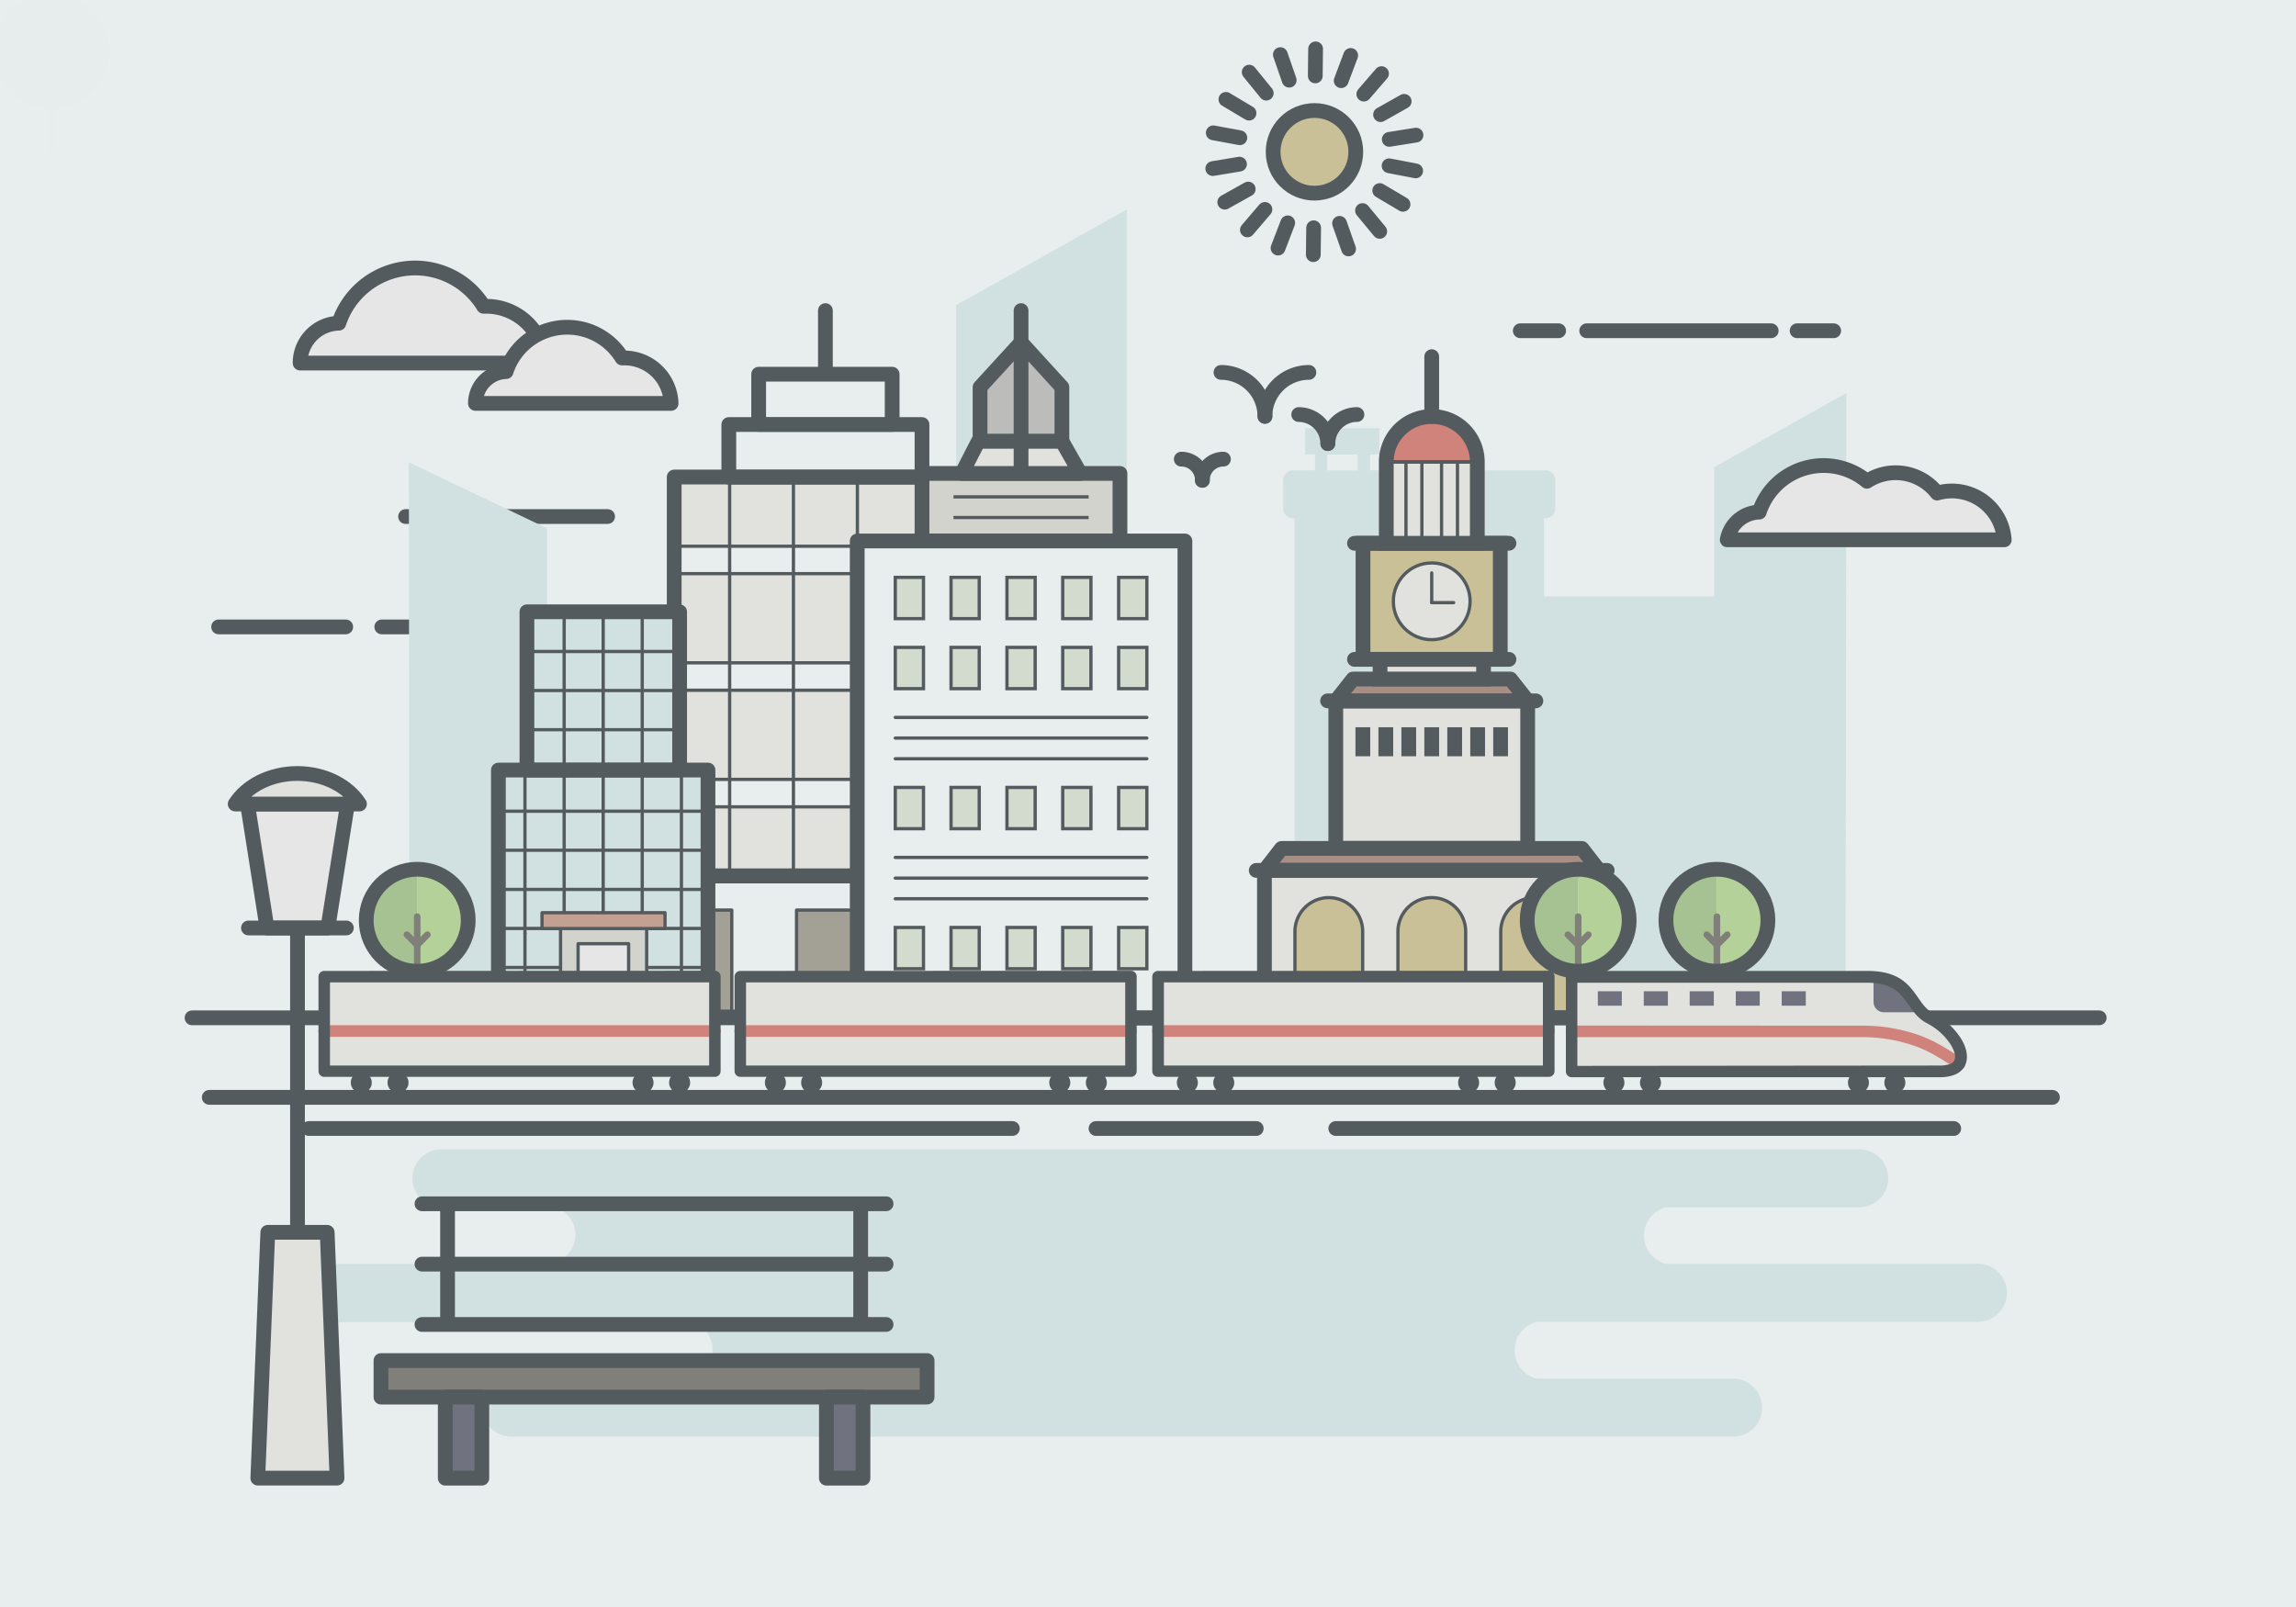 <svg id="city_art" xmlns="http://www.w3.org/2000/svg" viewBox="0 0 1400 980"><rect x="0" y="0" width="1400" height="980" fill="#333333" stroke="none"/><title>art</title><polygon id="background" points="0 0 1400 0 1400 980 0 980 0 0 0 0" style="fill:#e8edee;fill-rule:evenodd"/><g id="sun"><line x1="802.2" y1="29.8" x2="802" y2="46.3" style="fill:none;stroke:#545b5e;stroke-linecap:round;stroke-miterlimit:10;stroke-width:9px"/><line x1="780.7" y1="33.3" x2="786.1" y2="48.9" style="fill:none;stroke:#545b5e;stroke-linecap:round;stroke-miterlimit:10;stroke-width:9px"/><line x1="761.7" y1="44" x2="772.1" y2="56.8" style="fill:none;stroke:#545b5e;stroke-linecap:round;stroke-miterlimit:10;stroke-width:9px"/><line x1="747.5" y1="60.6" x2="761.6" y2="69" style="fill:none;stroke:#545b5e;stroke-linecap:round;stroke-miterlimit:10;stroke-width:9px"/><line x1="739.8" y1="81" x2="756" y2="84" style="fill:none;stroke:#545b5e;stroke-linecap:round;stroke-miterlimit:10;stroke-width:9px"/><line x1="739.5" y1="102.8" x2="755.8" y2="100.1" style="fill:none;stroke:#545b5e;stroke-linecap:round;stroke-miterlimit:10;stroke-width:9px"/><line x1="746.8" y1="123.3" x2="761.1" y2="115.3" style="fill:none;stroke:#545b5e;stroke-linecap:round;stroke-miterlimit:10;stroke-width:9px"/><line x1="760.6" y1="140.2" x2="771.3" y2="127.7" style="fill:none;stroke:#545b5e;stroke-linecap:round;stroke-miterlimit:10;stroke-width:9px"/><line x1="779.3" y1="151.3" x2="785.2" y2="135.9" style="fill:none;stroke:#545b5e;stroke-linecap:round;stroke-miterlimit:10;stroke-width:9px"/><line x1="800.8" y1="155.3" x2="801" y2="138.9" style="fill:none;stroke:#545b5e;stroke-linecap:round;stroke-miterlimit:10;stroke-width:9px"/><line x1="822.3" y1="151.8" x2="816.8" y2="136.2" style="fill:none;stroke:#545b5e;stroke-linecap:round;stroke-miterlimit:10;stroke-width:9px"/><line x1="841.3" y1="141.1" x2="830.8" y2="128.4" style="fill:none;stroke:#545b5e;stroke-linecap:round;stroke-miterlimit:10;stroke-width:9px"/><line x1="855.5" y1="124.6" x2="841.3" y2="116.2" style="fill:none;stroke:#545b5e;stroke-linecap:round;stroke-miterlimit:10;stroke-width:9px"/><line x1="863.2" y1="104.2" x2="847" y2="101.1" style="fill:none;stroke:#545b5e;stroke-linecap:round;stroke-miterlimit:10;stroke-width:9px"/><line x1="863.4" y1="82.4" x2="847.1" y2="85" style="fill:none;stroke:#545b5e;stroke-linecap:round;stroke-miterlimit:10;stroke-width:9px"/><line x1="856.2" y1="61.8" x2="841.8" y2="69.9" style="fill:none;stroke:#545b5e;stroke-linecap:round;stroke-miterlimit:10;stroke-width:9px"/><line x1="842.4" y1="44.9" x2="831.6" y2="57.4" style="fill:none;stroke:#545b5e;stroke-linecap:round;stroke-miterlimit:10;stroke-width:9px"/><line x1="823.6" y1="33.8" x2="817.8" y2="49.2" style="fill:none;stroke:#545b5e;stroke-linecap:round;stroke-miterlimit:10;stroke-width:9px"/><circle cx="801.5" cy="92.6" r="25.2" style="fill:#c9c097;stroke:#545b5e;stroke-linecap:round;stroke-miterlimit:10;stroke-width:9px"/></g><g id="sky_back"><g id="smog2"><line x1="133.3" y1="382.3" x2="210.8" y2="382.3" style="fill:none;stroke:#545b5e;stroke-linecap:round;stroke-miterlimit:10;stroke-width:9px"/><line x1="232.8" y1="382.3" x2="255" y2="382.3" style="fill:none;stroke:#545b5e;stroke-linecap:round;stroke-miterlimit:10;stroke-width:9px"/></g><g id="smog3"><line x1="247.3" y1="315" x2="275.3" y2="315" style="fill:none;stroke:#545b5e;stroke-linecap:round;stroke-miterlimit:10;stroke-width:9px"/><line x1="293.3" y1="315" x2="370.5" y2="315" style="fill:none;stroke:#545b5e;stroke-linecap:round;stroke-miterlimit:10;stroke-width:9px"/></g><g id="smog1"><line x1="927" y1="201.7" x2="950.4" y2="201.7" style="fill:none;stroke:#545b5e;stroke-linecap:round;stroke-miterlimit:10;stroke-width:9px"/><line x1="967.5" y1="201.7" x2="1080" y2="201.7" style="fill:none;stroke:#545b5e;stroke-linecap:round;stroke-miterlimit:10;stroke-width:9px"/><line x1="1118.1" y1="201.7" x2="1095.8" y2="201.7" style="fill:none;stroke:#545b5e;stroke-linecap:round;stroke-miterlimit:10;stroke-width:9px"/></g></g><g id="back_buildings"><path d="M1045.2,284.9v78.8H941.5V316.1h.8a6.1,6.1,0,0,0,6.1-6.1V292.9a6.1,6.1,0,0,0-6.1-6.1H835.4v-9.7h5.7v-16H795.8v16h6v9.7H788.5a6.1,6.1,0,0,0-6.1,6.1V310a6.1,6.1,0,0,0,6.1,6.1h.8V618.4a6.1,6.1,0,0,0,6.1,6.1h330l.4-384.8Zm-235.9-7.7h18.5v9.7H809.3Z" style="fill:#d1e1e2;fill-rule:evenodd"/><path d="M583,287.8H491.2a5.2,5.2,0,0,0-5.2,5.2V310a5.2,5.2,0,0,0,5.2,5.2h.8V618.4a6.1,6.1,0,0,0,6.1,6.1H686.6l.5-308.3V127.7L583,186.1Z" style="fill:#d1e1e2;fill-rule:evenodd"/><path d="M442.8,392.3H333.6V322.2l-84.3-40.3.4,342.5H437.2c2.7,0,4.9-1.9,4.9-4.2v-209h.7c2.3,0,4.2-1.6,4.2-3.6V395.9C446.9,393.9,445.1,392.3,442.8,392.3Z" style="fill:#d1e1e2;fill-rule:evenodd"/></g><g id="front_buildings"><g id="building2"><rect x="389.3" y="534.2" width="228" height="85.97" style="fill:#e8edee"/><rect x="411.1" y="290.9" width="184.5" height="243.24" style="fill:#e1e2de"/><rect x="411.1" y="333.1" width="184.5" height="16.73" style="fill:#e8edee;stroke:#545b5e;stroke-linecap:round;stroke-linejoin:round;stroke-width:2px"/><rect x="411.1" y="404.2" width="184.5" height="16.73" style="fill:#e8edee;stroke:#545b5e;stroke-linecap:round;stroke-linejoin:round;stroke-width:2px"/><rect x="411.1" y="475.3" width="184.5" height="16.73" style="fill:#e8edee;stroke:#545b5e;stroke-linecap:round;stroke-linejoin:round;stroke-width:2px"/><rect x="444.4" y="258.9" width="117.8" height="32.08" style="fill:#e8edee;stroke:#545b5e;stroke-linecap:round;stroke-linejoin:round;stroke-width:9px"/><rect x="462.6" y="228.2" width="81.4" height="30.62" style="fill:#e8edee;stroke:#545b5e;stroke-linecap:round;stroke-linejoin:round;stroke-width:9px"/><rect x="411.1" y="555" width="35.1" height="65.15" style="fill:#a3a096;stroke:#545b5e;stroke-linecap:round;stroke-linejoin:round;stroke-width:2px"/><rect x="560.4" y="555" width="35.1" height="65.15" style="fill:#a3a096;stroke:#545b5e;stroke-linecap:round;stroke-linejoin:round;stroke-width:2px"/><rect x="485.7" y="555" width="35.1" height="65.15" style="fill:#a3a096;stroke:#545b5e;stroke-linecap:round;stroke-linejoin:round;stroke-width:2px"/><line x1="503.3" y1="227.6" x2="503.3" y2="189.4" style="fill:none;stroke:#545b5e;stroke-linecap:round;stroke-linejoin:round;stroke-width:9px"/><line x1="444.9" y1="290.9" x2="444.9" y2="532.2" style="fill:none;stroke:#545b5e;stroke-linecap:round;stroke-linejoin:round;stroke-width:2px"/><line x1="561.7" y1="290.9" x2="561.7" y2="532.2" style="fill:none;stroke:#545b5e;stroke-linecap:round;stroke-linejoin:round;stroke-width:2px"/><line x1="483.8" y1="290.9" x2="483.8" y2="532.2" style="fill:none;stroke:#545b5e;stroke-linecap:round;stroke-linejoin:round;stroke-width:2px"/><line x1="522.8" y1="290.9" x2="522.8" y2="532.2" style="fill:none;stroke:#545b5e;stroke-linecap:round;stroke-linejoin:round;stroke-width:2px"/><rect x="389.3" y="534.2" width="228" height="85.97" style="fill:none;stroke:#545b5e;stroke-linecap:round;stroke-linejoin:round;stroke-width:9px"/><rect x="411.1" y="290.9" width="184.5" height="243.24" style="fill:none;stroke:#545b5e;stroke-linecap:round;stroke-linejoin:round;stroke-width:9px"/></g><g id="building3"><rect x="303.9" y="469.6" width="127.8" height="149.8" style="fill:#d1e1e2"/><rect x="321.3" y="373.1" width="93.1" height="96.54" style="fill:#d1e1e2;stroke:#545b5e;stroke-linecap:round;stroke-linejoin:round;stroke-width:9px"/><line x1="304.4" y1="494.7" x2="431.1" y2="494.7" style="fill:none;stroke:#545b5e;stroke-linecap:round;stroke-linejoin:round;stroke-width:2px"/><line x1="304.4" y1="518.5" x2="431.1" y2="518.5" style="fill:none;stroke:#545b5e;stroke-linecap:round;stroke-linejoin:round;stroke-width:2px"/><line x1="304.4" y1="542.4" x2="431.1" y2="542.4" style="fill:none;stroke:#545b5e;stroke-linecap:round;stroke-linejoin:round;stroke-width:2px"/><line x1="304.4" y1="566.2" x2="431.1" y2="566.2" style="fill:none;stroke:#545b5e;stroke-linecap:round;stroke-linejoin:round;stroke-width:2px"/><line x1="304.4" y1="590" x2="341.3" y2="590" style="fill:none;stroke:#545b5e;stroke-linecap:round;stroke-linejoin:round;stroke-width:2px"/><line x1="431.6" y1="590" x2="394.9" y2="590" style="fill:none;stroke:#545b5e;stroke-linecap:round;stroke-linejoin:round;stroke-width:2px"/><line x1="415.5" y1="470.8" x2="415.5" y2="619.7" style="fill:none;stroke:#545b5e;stroke-linecap:round;stroke-linejoin:round;stroke-width:2px"/><line x1="391.6" y1="470.8" x2="391.6" y2="565.4" style="fill:none;stroke:#545b5e;stroke-linecap:round;stroke-linejoin:round;stroke-width:2px"/><line x1="367.8" y1="470.8" x2="367.8" y2="565.4" style="fill:none;stroke:#545b5e;stroke-linecap:round;stroke-linejoin:round;stroke-width:2px"/><line x1="344" y1="470.8" x2="344" y2="565.4" style="fill:none;stroke:#545b5e;stroke-linecap:round;stroke-linejoin:round;stroke-width:2px"/><line x1="320.1" y1="470.8" x2="320.1" y2="569.2" style="fill:none;stroke:#545b5e;stroke-linecap:round;stroke-linejoin:round;stroke-width:2px"/><line x1="320.1" y1="619.7" x2="320.1" y2="569.2" style="fill:none;stroke:#545b5e;stroke-linecap:round;stroke-linejoin:round;stroke-width:2px"/><line x1="321.3" y1="397.3" x2="413.9" y2="397.3" style="fill:none;stroke:#545b5e;stroke-linecap:round;stroke-linejoin:round;stroke-width:2px"/><line x1="321.3" y1="421.1" x2="413.9" y2="421.1" style="fill:none;stroke:#545b5e;stroke-linecap:round;stroke-linejoin:round;stroke-width:2px"/><line x1="321.3" y1="445" x2="413.9" y2="445" style="fill:none;stroke:#545b5e;stroke-linecap:round;stroke-linejoin:round;stroke-width:2px"/><line x1="391.6" y1="373.4" x2="391.6" y2="473.7" style="fill:none;stroke:#545b5e;stroke-linecap:round;stroke-linejoin:round;stroke-width:2px"/><line x1="367.8" y1="373.4" x2="367.8" y2="473.7" style="fill:none;stroke:#545b5e;stroke-linecap:round;stroke-linejoin:round;stroke-width:2px"/><line x1="344" y1="373.4" x2="344" y2="473.7" style="fill:none;stroke:#545b5e;stroke-linecap:round;stroke-linejoin:round;stroke-width:2px"/><polyline points="394.3 566.5 394.3 619.4 341.8 619.4 341.8 566.5" style="fill:#d3d3ce;stroke:#545b5e;stroke-linecap:round;stroke-linejoin:round;stroke-width:2px"/><rect x="330.5" y="556.6" width="75" height="9.66" style="fill:#c3a192;stroke:#545b5e;stroke-linecap:round;stroke-linejoin:round;stroke-width:2px"/><rect x="352.5" y="575.5" width="30.8" height="43.93" style="fill:#e6e6e7;stroke:#545b5e;stroke-linecap:round;stroke-linejoin:round;stroke-width:2px"/><rect x="303.9" y="469.6" width="127.8" height="149.8" style="fill:none;stroke:#545b5e;stroke-linecap:round;stroke-linejoin:round;stroke-width:9px"/></g><g id="building1"><rect x="562.2" y="288.7" width="120.7" height="41.22" style="fill:#d3d3ce;stroke:#545b5e;stroke-linecap:round;stroke-linejoin:round;stroke-width:9px"/><rect x="522.7" y="329.9" width="199.8" height="290.93" style="fill:#e8edee;stroke:#545b5e;stroke-linecap:round;stroke-linejoin:round;stroke-width:9px"/><polygon points="647.5 269 596.6 269 586.5 288.7 658.7 288.7 647.5 269" style="fill:#e1e2de;stroke:#545b5e;stroke-linecap:round;stroke-linejoin:round;stroke-width:9px"/><polygon points="647.5 269 597.6 269 597.6 236.1 622.6 208.8 647.5 236.1 647.5 269" style="fill:#bcbcba;stroke:#545b5e;stroke-linecap:round;stroke-linejoin:round;stroke-width:9px"/><polyline points="622.6 288 622.6 189.4 622.6 189.4" style="fill:none;stroke:#545b5e;stroke-linecap:round;stroke-linejoin:round;stroke-width:9px"/><rect x="545.9" y="352.1" width="17.2" height="25.17" style="fill:#d2dbce;stroke:#545b5e;stroke-miterlimit:10;stroke-width:2px"/><rect x="579.9" y="352.1" width="17.2" height="25.17" style="fill:#d2dbce;stroke:#545b5e;stroke-miterlimit:10;stroke-width:2px"/><rect x="614" y="352.1" width="17.2" height="25.17" style="fill:#d2dbce;stroke:#545b5e;stroke-miterlimit:10;stroke-width:2px"/><rect x="648" y="352.1" width="17.2" height="25.17" style="fill:#d2dbce;stroke:#545b5e;stroke-miterlimit:10;stroke-width:2px"/><rect x="682.1" y="352.1" width="17.2" height="25.17" style="fill:#d2dbce;stroke:#545b5e;stroke-miterlimit:10;stroke-width:2px"/><rect x="545.9" y="394.8" width="17.2" height="25.17" style="fill:#d2dbce;stroke:#545b5e;stroke-miterlimit:10;stroke-width:2px"/><rect x="579.9" y="394.8" width="17.2" height="25.17" style="fill:#d2dbce;stroke:#545b5e;stroke-miterlimit:10;stroke-width:2px"/><rect x="614" y="394.8" width="17.2" height="25.17" style="fill:#d2dbce;stroke:#545b5e;stroke-miterlimit:10;stroke-width:2px"/><rect x="648" y="394.8" width="17.2" height="25.17" style="fill:#d2dbce;stroke:#545b5e;stroke-miterlimit:10;stroke-width:2px"/><rect x="682.1" y="394.8" width="17.2" height="25.17" style="fill:#d2dbce;stroke:#545b5e;stroke-miterlimit:10;stroke-width:2px"/><rect x="545.9" y="480.2" width="17.2" height="25.17" style="fill:#d2dbce;stroke:#545b5e;stroke-miterlimit:10;stroke-width:2px"/><rect x="579.9" y="480.2" width="17.2" height="25.17" style="fill:#d2dbce;stroke:#545b5e;stroke-miterlimit:10;stroke-width:2px"/><rect x="614" y="480.2" width="17.2" height="25.17" style="fill:#d2dbce;stroke:#545b5e;stroke-miterlimit:10;stroke-width:2px"/><rect x="648" y="480.2" width="17.2" height="25.17" style="fill:#d2dbce;stroke:#545b5e;stroke-miterlimit:10;stroke-width:2px"/><rect x="682.1" y="480.2" width="17.2" height="25.17" style="fill:#d2dbce;stroke:#545b5e;stroke-miterlimit:10;stroke-width:2px"/><rect x="545.9" y="565.6" width="17.2" height="25.17" style="fill:#d2dbce;stroke:#545b5e;stroke-miterlimit:10;stroke-width:2px"/><rect x="579.9" y="565.6" width="17.2" height="25.17" style="fill:#d2dbce;stroke:#545b5e;stroke-miterlimit:10;stroke-width:2px"/><rect x="614" y="565.6" width="17.2" height="25.17" style="fill:#d2dbce;stroke:#545b5e;stroke-miterlimit:10;stroke-width:2px"/><rect x="648" y="565.6" width="17.2" height="25.17" style="fill:#d2dbce;stroke:#545b5e;stroke-miterlimit:10;stroke-width:2px"/><rect x="682.1" y="565.6" width="17.2" height="25.17" style="fill:#d2dbce;stroke:#545b5e;stroke-miterlimit:10;stroke-width:2px"/><line x1="545.9" y1="437.5" x2="699.3" y2="437.5" style="fill:none;stroke:#545b5e;stroke-linecap:round;stroke-linejoin:round;stroke-width:2px"/><line x1="545.9" y1="462.7" x2="699.3" y2="462.7" style="fill:none;stroke:#545b5e;stroke-linecap:round;stroke-linejoin:round;stroke-width:2px"/><line x1="545.9" y1="450.1" x2="699.3" y2="450.1" style="fill:none;stroke:#545b5e;stroke-linecap:round;stroke-linejoin:round;stroke-width:2px"/><line x1="581.4" y1="303" x2="663.8" y2="303" style="fill:none;stroke:#545b5e;stroke-linejoin:round;stroke-width:2px"/><line x1="581.4" y1="315.6" x2="663.8" y2="315.6" style="fill:none;stroke:#545b5e;stroke-linejoin:round;stroke-width:2px"/><line x1="545.9" y1="522.9" x2="699.3" y2="522.9" style="fill:none;stroke:#545b5e;stroke-linecap:round;stroke-linejoin:round;stroke-width:2px"/><line x1="545.9" y1="548.1" x2="699.3" y2="548.1" style="fill:none;stroke:#545b5e;stroke-linecap:round;stroke-linejoin:round;stroke-width:2px"/><line x1="545.9" y1="535.5" x2="699.3" y2="535.5" style="fill:none;stroke:#545b5e;stroke-linecap:round;stroke-linejoin:round;stroke-width:2px"/></g><g id="town_hall"><g id="back_border"><rect x="771" y="530.8" width="204.1" height="89.89" style="fill:#e1e2de"/><polygon points="964.6 517.4 781.4 517.4 771 530.8 975 530.8 964.6 517.4" style="fill:#a88f86;stroke:#545b5e;stroke-linecap:round;stroke-linejoin:round;stroke-width:9px"/><line x1="766" y1="530.8" x2="980" y2="530.8" style="fill:none;stroke:#545b5e;stroke-linecap:round;stroke-linejoin:round;stroke-width:9px"/><rect x="814.5" y="427.4" width="117" height="89.89" style="fill:#e1e2de;stroke:#545b5e;stroke-linecap:round;stroke-linejoin:round;stroke-width:9px"/><polygon points="921 414.1 825 414.1 814.5 427.4 931.5 427.4 921 414.1" style="fill:#a88f86;stroke:#545b5e;stroke-linecap:round;stroke-linejoin:round;stroke-width:9px"/><line x1="809.5" y1="427.4" x2="936.5" y2="427.4" style="fill:none;stroke:#545b5e;stroke-linecap:round;stroke-linejoin:round;stroke-width:9px"/><rect x="841.5" y="402.1" width="63.1" height="11.98" style="fill:#e1e2de;stroke:#545b5e;stroke-linecap:round;stroke-miterlimit:10;stroke-width:9px"/><rect x="831.1" y="331.3" width="83.7" height="70.75" style="fill:#c9c097;stroke:#545b5e;stroke-linecap:round;stroke-miterlimit:10;stroke-width:9px"/><line x1="825.9" y1="402.1" x2="920.1" y2="402.1" style="fill:none;stroke:#545b5e;stroke-linecap:round;stroke-miterlimit:10;stroke-width:9px"/><line x1="825.9" y1="331.3" x2="920.1" y2="331.3" style="fill:none;stroke:#545b5e;stroke-linecap:round;stroke-miterlimit:10;stroke-width:9px"/><polygon points="885.4 281.7 860.6 281.7 845.3 281.7 845.3 331.3 860.6 331.3 885.4 331.3 900.7 331.3 900.7 281.7 885.4 281.7" style="fill:#e1e2de;stroke:#545b5e;stroke-linecap:round;stroke-linejoin:round;stroke-width:2px"/><path d="M900.7,281.7a27.7,27.7,0,0,0-55.5,0Z" style="fill:#cf837a;stroke:#545b5e;stroke-linecap:round;stroke-linejoin:round;stroke-width:2px"/><path d="M873,254a27.7,27.7,0,0,0-27.7,27.7h0v49.6h55.5V281.7A27.7,27.7,0,0,0,873,254Z" style="fill:none;stroke:#545b5e;stroke-linecap:round;stroke-miterlimit:10;stroke-width:9px"/><line x1="873" y1="217.5" x2="873" y2="254" style="fill:none;stroke:#545b5e;stroke-linecap:round;stroke-miterlimit:10;stroke-width:9px"/></g><rect x="841.5" y="402.1" width="63.1" height="11.98" style="fill:none;stroke:#545b5e;stroke-linecap:round;stroke-linejoin:round;stroke-width:2px"/><rect x="831.1" y="331.3" width="83.7" height="70.75" style="fill:none;stroke:#545b5e;stroke-linecap:round;stroke-linejoin:round;stroke-width:2px"/><rect x="814.5" y="427.4" width="117" height="89.89" style="fill:none;stroke:#545b5e;stroke-linecap:round;stroke-linejoin:round;stroke-width:2px"/><polygon points="921 414.1 825 414.1 814.5 427.4 931.5 427.4 921 414.1" style="fill:none;stroke:#545b5e;stroke-linecap:round;stroke-linejoin:round;stroke-width:2px"/><line x1="809.5" y1="427.4" x2="936.5" y2="427.4" style="fill:none;stroke:#545b5e;stroke-linecap:round;stroke-linejoin:round;stroke-width:2px"/><rect x="771" y="530.8" width="204.1" height="89.89" style="fill:none;stroke:#545b5e;stroke-linecap:round;stroke-linejoin:round;stroke-width:2px"/><polygon points="964.6 517.4 781.4 517.4 771 530.8 975 530.8 964.6 517.4" style="fill:none;stroke:#545b5e;stroke-linecap:round;stroke-linejoin:round;stroke-width:2px"/><line x1="766" y1="530.8" x2="980" y2="530.8" style="fill:none;stroke:#545b5e;stroke-linecap:round;stroke-linejoin:round;stroke-width:2px"/><polygon points="964.6 517.4 781.4 517.4 771 530.8 975 530.8 964.6 517.4" style="fill:none;stroke:#545b5e;stroke-linecap:round;stroke-linejoin:round;stroke-width:2px"/><line x1="766" y1="530.8" x2="980" y2="530.8" style="fill:none;stroke:#545b5e;stroke-linecap:round;stroke-linejoin:round;stroke-width:2px"/><line x1="825.9" y1="402.1" x2="920.1" y2="402.1" style="fill:none;stroke:#545b5e;stroke-linecap:round;stroke-linejoin:round;stroke-width:2px"/><line x1="825.9" y1="331.3" x2="920.1" y2="331.3" style="fill:none;stroke:#545b5e;stroke-linecap:round;stroke-linejoin:round;stroke-width:2px"/><g id="clock"><circle id="clock_round" cx="873" cy="366.7" r="23.4" style="fill:#e1e2de;stroke:#545b5e;stroke-linecap:round;stroke-linejoin:round;stroke-width:2px"/><line id="minute" x1="873" y1="367.5" x2="873" y2="349.4" style="fill:none;stroke:#545b5e;stroke-linecap:round;stroke-linejoin:round;stroke-width:2px"/><line id="hour" x1="886.4" y1="367.5" x2="873" y2="367.5" style="fill:none;stroke:#545b5e;stroke-linecap:round;stroke-linejoin:round;stroke-width:2px"/></g><polygon points="885.4 281.7 860.6 281.7 845.3 281.7 845.3 331.3 860.6 331.3 885.4 331.3 900.7 331.3 900.7 281.7 885.4 281.7" style="fill:none;stroke:#545b5e;stroke-linecap:round;stroke-linejoin:round;stroke-width:2px"/><polygon points="854 281.7 848.6 281.7 845.3 281.7 845.3 331.3 848.6 331.3 854 331.3 857.3 331.3 857.3 281.7 854 281.7" style="fill:none;stroke:#545b5e;stroke-linecap:round;stroke-linejoin:round;stroke-width:2px"/><polygon points="897.4 281.7 892 281.7 888.7 281.7 888.7 331.3 892 331.3 897.4 331.3 900.7 331.3 900.7 281.7 897.4 281.7" style="fill:none;stroke:#545b5e;stroke-linecap:round;stroke-linejoin:round;stroke-width:2px"/><polygon points="875.7 281.7 870.3 281.7 867 281.7 867 331.3 870.3 331.3 875.7 331.3 879 331.3 879 281.7 875.7 281.7" style="fill:none;stroke:#545b5e;stroke-linecap:round;stroke-linejoin:round;stroke-width:2px"/><path d="M900.7,281.7a27.7,27.7,0,0,0-55.5,0Z" style="fill:none;stroke:#545b5e;stroke-linecap:round;stroke-linejoin:round;stroke-width:2px"/><line x1="831" y1="443.5" x2="831" y2="461.2" style="fill:none;stroke:#545b5e;stroke-miterlimit:10;stroke-width:9px"/><line x1="845" y1="443.5" x2="845" y2="461.2" style="fill:none;stroke:#545b5e;stroke-miterlimit:10;stroke-width:9px"/><line x1="859" y1="443.5" x2="859" y2="461.2" style="fill:none;stroke:#545b5e;stroke-miterlimit:10;stroke-width:9px"/><line x1="873" y1="443.5" x2="873" y2="461.2" style="fill:none;stroke:#545b5e;stroke-miterlimit:10;stroke-width:9px"/><line x1="887" y1="443.5" x2="887" y2="461.2" style="fill:none;stroke:#545b5e;stroke-miterlimit:10;stroke-width:9px"/><line x1="901" y1="443.5" x2="901" y2="461.2" style="fill:none;stroke:#545b5e;stroke-miterlimit:10;stroke-width:9px"/><line x1="915" y1="443.5" x2="915" y2="461.2" style="fill:none;stroke:#545b5e;stroke-miterlimit:10;stroke-width:9px"/><path d="M810.2,547.4h0A20.7,20.7,0,0,0,789.6,568v52.7h41.3V568A20.7,20.7,0,0,0,810.2,547.4Z" style="fill:#c9c097;stroke:#545b5e;stroke-linecap:round;stroke-linejoin:round;stroke-width:2px"/><path d="M873,547.4h0A20.7,20.7,0,0,0,852.4,568v52.7h41.3V568A20.7,20.7,0,0,0,873,547.4Z" style="fill:#c9c097;stroke:#545b5e;stroke-linecap:round;stroke-linejoin:round;stroke-width:2px"/><path d="M935.8,547.4h0A20.7,20.7,0,0,0,915.1,568v52.7h41.3V568A20.7,20.7,0,0,0,935.8,547.4Z" style="fill:#c9c097;stroke:#545b5e;stroke-linecap:round;stroke-linejoin:round;stroke-width:2px"/><rect x="771" y="530.8" width="204.1" height="89.89" style="fill:none;stroke:#545b5e;stroke-linecap:round;stroke-linejoin:round;stroke-width:9px"/></g><g id="tree3"><path d="M254.4,530.1v62.2a31.1,31.1,0,1,1,0-62.2Z" style="fill:#a6c292"/><path d="M285.5,561.2a31.1,31.1,0,0,1-31.1,31.1V530.1A31.1,31.1,0,0,1,285.5,561.2Z" style="fill:#b3d198"/><line x1="254.4" y1="559" x2="254.4" y2="620.7" style="fill:none;stroke:#807f79;stroke-linecap:round;stroke-linejoin:round;stroke-width:4px"/><polyline points="260.6 570 254.4 576.3 248.1 570" style="fill:none;stroke:#807f79;stroke-linecap:round;stroke-linejoin:round;stroke-width:4px"/><circle cx="254.4" cy="561.2" r="31.1" style="fill:none;stroke:#545b5e;stroke-linecap:round;stroke-linejoin:round;stroke-width:9px"/></g><g id="tree2"><path d="M962.3,530.1v62.2a31.1,31.1,0,1,1,0-62.2Z" style="fill:#a6c292"/><path d="M993.4,561.2a31.1,31.1,0,0,1-31.1,31.1V530.1A31.1,31.1,0,0,1,993.4,561.2Z" style="fill:#b3d198"/><line x1="962.3" y1="559" x2="962.3" y2="620.7" style="fill:none;stroke:#807f79;stroke-linecap:round;stroke-linejoin:round;stroke-width:4px"/><polyline points="968.5 570 962.3 576.3 956 570" style="fill:none;stroke:#807f79;stroke-linecap:round;stroke-linejoin:round;stroke-width:4px"/><circle cx="962.3" cy="561.2" r="31.1" style="fill:none;stroke:#545b5e;stroke-linecap:round;stroke-linejoin:round;stroke-width:9px"/></g><g id="tree1"><path d="M1046.9,530.1v62.2a31.1,31.1,0,1,1,0-62.2Z" style="fill:#a6c292"/><path d="M1078.1,561.2a31.1,31.1,0,0,1-31.1,31.1V530.1A31.1,31.1,0,0,1,1078.1,561.2Z" style="fill:#b3d198"/><line x1="1046.9" y1="559" x2="1046.9" y2="620.7" style="fill:none;stroke:#807f79;stroke-linecap:round;stroke-linejoin:round;stroke-width:4px"/><polyline points="1053.2 570 1046.9 576.3 1040.7 570" style="fill:none;stroke:#807f79;stroke-linecap:round;stroke-linejoin:round;stroke-width:4px"/><circle cx="1046.9" cy="561.2" r="31.1" style="fill:none;stroke:#545b5e;stroke-linecap:round;stroke-linejoin:round;stroke-width:9px"/></g></g><g id="clone_tree" style="opacity:0.01"><path d="M31.1,0V62.2A31.1,31.1,0,1,1,31.1,0Z" style="fill:#a6c292"/><path d="M62.2,31.1A31.1,31.1,0,0,1,31.1,62.2V0A31.1,31.1,0,0,1,62.2,31.1Z" style="fill:#b3d198"/><line x1="31.1" y1="28.9" x2="31.1" y2="90.6" style="fill:none;stroke:#807f79;stroke-linecap:round;stroke-linejoin:round;stroke-width:4px"/><polyline points="37.4 39.9 31.1 46.1 24.8 39.9" style="fill:none;stroke:#807f79;stroke-linecap:round;stroke-linejoin:round;stroke-width:4px"/><circle cx="31.1" cy="31.1" r="31.1" style="fill:none;stroke:#545b5e;stroke-linecap:round;stroke-miterlimit:10;stroke-width:9px"/></g><rect id="folding_screen" x="117.1" y="626.7" width="1162.3" height="352.54" style="fill:#e8edee"/><line id="horizont" x1="117.1" y1="620.7" x2="1280" y2="620.7" style="fill:none;stroke:#545b5e;stroke-linecap:round;stroke-linejoin:round;stroke-width:9px"/><g id="railroad_group"><g id="train1"><path d="M958.3,653.3h224.3c6.5,0,10.3-1.8,12.1-4.7,4.4-7.3-5-21.2-18-27.9s-10.6-25.1-38.1-25.1H958.3v57.7Z" style="fill:#e1e2de;fill-rule:evenodd"/><polygon points="706.1 595.6 944.4 595.6 944.4 653.3 706.1 653.3 706.1 595.6 706.1 595.6" style="fill:#e1e2de;fill-rule:evenodd"/><polygon points="1101.1 604.5 1086.4 604.5 1086.4 613.3 1101.1 613.3 1101.1 604.5 1101.1 604.5" style="fill:#70727f;fill-rule:evenodd"/><polygon points="1073 604.5 1058.4 604.5 1058.4 613.3 1073 613.3 1073 604.5 1073 604.5" style="fill:#70727f;fill-rule:evenodd"/><polygon points="1045 604.5 1030.3 604.5 1030.3 613.3 1045 613.3 1045 604.5 1045 604.5" style="fill:#70727f;fill-rule:evenodd"/><polygon points="1017 604.5 1002.3 604.5 1002.3 613.3 1017 613.3 1017 604.5 1017 604.5" style="fill:#70727f;fill-rule:evenodd"/><polygon points="988.9 604.5 974.3 604.5 974.3 613.3 988.9 613.3 988.9 604.5 988.9 604.5" style="fill:#70727f;fill-rule:evenodd"/><path d="M958.3,625.4a3.5,3.5,0,0,0,0,7.1h178.1a93,93,0,0,1,18.5,1.9,96.7,96.7,0,0,1,13.9,3.9,80.2,80.2,0,0,1,12.3,6c4.3,2.5,8.3,5.1,11.7,7.4a3.5,3.5,0,0,0,4-5.8c-3.6-2.5-7.8-5.2-12.1-7.7a87.2,87.2,0,0,0-13.4-6.5,103,103,0,0,0-14.9-4.2,98.8,98.8,0,0,0-19.9-2Z" style="fill:#cf837a"/><path d="M944.4,632.3a3.5,3.5,0,0,0,0-7.1H706.1a3.5,3.5,0,0,0,0,7.1Z" style="fill:#cf837a"/><polygon points="451.4 595.6 689.6 595.6 689.6 653.3 451.4 653.3 451.4 595.6 451.4 595.6" style="fill:#e1e2de;fill-rule:evenodd"/><path d="M689.6,632.3a3.5,3.5,0,1,0,0-7.1H451.4a3.5,3.5,0,0,0,0,7.1Z" style="fill:#cf837a"/><polygon points="197.7 595.6 435.9 595.6 435.9 653.3 197.7 653.3 197.7 595.6 197.7 595.6" style="fill:#e1e2de;fill-rule:evenodd"/><path d="M435.9,632.3a3.5,3.5,0,0,0,0-7.1H197.7a3.5,3.5,0,0,0,0,7.1Z" style="fill:#cf837a"/><path d="M1143,595.7a6.3,6.3,0,0,0-.6,2.7v12.6a6.3,6.3,0,0,0,6.3,6.3H1166a6.3,6.3,0,0,0,4.4-1.8c-6.4-7.6-9.4-18.3-27.4-19.8Z" style="fill:#70727f;fill-rule:evenodd"/><path d="M1155.4,653.8a6.4,6.4,0,1,0,6.4,6.5,6.5,6.5,0,0,0-6.4-6.5Z" style="fill:#545b5e;fill-rule:evenodd"/><path d="M1133.2,653.8a6.4,6.4,0,1,0,6.4,6.5,6.5,6.5,0,0,0-6.4-6.5Z" style="fill:#545b5e;fill-rule:evenodd"/><path d="M1006.4,653.8a6.4,6.4,0,1,0,6.4,6.5,6.5,6.5,0,0,0-6.4-6.5Z" style="fill:#545b5e;fill-rule:evenodd"/><path d="M984.1,653.8a6.4,6.4,0,1,0,6.4,6.5,6.5,6.5,0,0,0-6.4-6.5Z" style="fill:#545b5e;fill-rule:evenodd"/><path d="M917.8,653.8a6.4,6.4,0,1,0,6.4,6.5,6.4,6.4,0,0,0-6.4-6.5Z" style="fill:#545b5e;fill-rule:evenodd"/><path d="M895.5,653.8a6.4,6.4,0,1,0,6.4,6.5,6.5,6.5,0,0,0-6.4-6.5Z" style="fill:#545b5e;fill-rule:evenodd"/><path d="M746.2,653.8a6.4,6.4,0,1,0,6.4,6.5,6.5,6.5,0,0,0-6.4-6.5Z" style="fill:#545b5e;fill-rule:evenodd"/><path d="M724,653.8a6.4,6.4,0,1,0,6.4,6.5,6.5,6.5,0,0,0-6.4-6.5Z" style="fill:#545b5e;fill-rule:evenodd"/><path d="M668.5,653.8a6.4,6.4,0,1,0,6.4,6.5,6.5,6.5,0,0,0-6.4-6.5Z" style="fill:#545b5e;fill-rule:evenodd"/><path d="M646.2,653.8a6.4,6.4,0,1,0,6.4,6.5,6.4,6.4,0,0,0-6.4-6.5Z" style="fill:#545b5e;fill-rule:evenodd"/><path d="M494.9,653.8a6.4,6.4,0,1,0,6.4,6.5,6.4,6.4,0,0,0-6.4-6.5Z" style="fill:#545b5e;fill-rule:evenodd"/><path d="M472.7,653.8a6.4,6.4,0,1,0,6.5,6.5,6.4,6.4,0,0,0-6.5-6.5Z" style="fill:#545b5e;fill-rule:evenodd"/><path d="M414.4,653.8a6.4,6.4,0,1,0,6.4,6.5,6.4,6.4,0,0,0-6.4-6.5Z" style="fill:#545b5e;fill-rule:evenodd"/><path d="M392.1,653.8a6.4,6.4,0,1,0,6.4,6.5,6.5,6.5,0,0,0-6.4-6.5Z" style="fill:#545b5e;fill-rule:evenodd"/><path d="M242.6,653.8a6.4,6.4,0,1,0,6.5,6.5,6.5,6.5,0,0,0-6.5-6.5Z" style="fill:#545b5e;fill-rule:evenodd"/><path d="M220.3,653.8a6.4,6.4,0,1,0,6.4,6.5,6.5,6.5,0,0,0-6.4-6.5Z" style="fill:#545b5e;fill-rule:evenodd"/><path d="M201.2,599.1v50.7H432.4V599.1ZM435.9,592a3.5,3.5,0,0,1,3.5,3.5v57.7a3.5,3.5,0,0,1-3.5,3.5H197.7a3.5,3.5,0,0,1-3.5-3.5V595.6a3.5,3.5,0,0,1,3.5-3.5Z" style="fill:#545b5e"/><path d="M454.9,599.1v50.7H686.1V599.1ZM689.6,592a3.5,3.5,0,0,1,3.5,3.5v57.7a3.5,3.5,0,0,1-3.5,3.5H451.4a3.5,3.5,0,0,1-3.5-3.5V595.6a3.5,3.5,0,0,1,3.5-3.5Z" style="fill:#545b5e"/><path d="M709.7,599.1v50.7H940.8V599.1ZM944.4,592a3.5,3.5,0,0,1,3.5,3.5v57.7a3.5,3.5,0,0,1-3.5,3.5H706.1a3.5,3.5,0,0,1-3.5-3.5V595.6a3.5,3.5,0,0,1,3.5-3.5Z" style="fill:#545b5e"/><path d="M958.3,656.9a3.5,3.5,0,0,1-3.5-3.5V595.6a3.5,3.5,0,0,1,3.5-3.5h180.3c19.6,0,25.5,8.5,31.1,16.5,2.5,3.6,4.9,7.1,8.7,9l2.5,1.4a44.9,44.9,0,0,1,14.8,14.3c3.6,5.8,4.8,11.9,2.4,16.6l-.3.6a12.1,12.1,0,0,1-6.2,5,24.5,24.5,0,0,1-8.9,1.4Zm224.3-7.1a17.7,17.7,0,0,0,6.3-.9,5.2,5.2,0,0,0,2.7-2v-.2c1.2-2.3.2-5.8-2.1-9.6a37.6,37.6,0,0,0-12.4-11.9l-2.1-1.2c-5.3-2.7-8.3-7-11.3-11.3-4.5-6.5-9.3-13.4-25.2-13.4H961.8v50.7Z" style="fill:#545b5e"/></g><g id="front"><line x1="188.3" y1="688.2" x2="617.3" y2="688.2" style="fill:none;stroke:#545b5e;stroke-linecap:round;stroke-miterlimit:10;stroke-width:9px"/><line x1="668.3" y1="688.2" x2="766" y2="688.2" style="fill:none;stroke:#545b5e;stroke-linecap:round;stroke-miterlimit:10;stroke-width:9px"/><line x1="814.5" y1="688.2" x2="1191.3" y2="688.2" style="fill:none;stroke:#545b5e;stroke-linecap:round;stroke-miterlimit:10;stroke-width:9px"/></g><line id="rail" x1="127.6" y1="669.2" x2="1251.5" y2="669.2" style="fill:none;stroke:#545b5e;stroke-linecap:round;stroke-miterlimit:10;stroke-width:9px"/></g><path id="lake" d="M269.1,700.9h864.6a17.8,17.8,0,0,1,17.7,17.7h0a17.8,17.8,0,0,1-17.7,17.7H1015.8a17.8,17.8,0,0,0-13.4,17.2h0a17.8,17.8,0,0,0,13.4,17.2h190.3a17.8,17.8,0,0,1,17.7,17.7h0a17.8,17.8,0,0,1-17.7,17.7H937a17.8,17.8,0,0,0-13.4,17.2h0A17.8,17.8,0,0,0,937,840.7h119.8a17.8,17.8,0,0,1,17.7,17.7h0a17.8,17.8,0,0,1-17.7,17.7H311.7A17.8,17.8,0,0,1,294,858.4h0a17.8,17.8,0,0,1,17.7-17.7H416.8a17.8,17.8,0,0,0,17.7-17.7h0a17.8,17.8,0,0,0-11.7-16.7H196.7A17.8,17.8,0,0,1,179,788.5h0a17.8,17.8,0,0,1,17.7-17.7H333A17.8,17.8,0,0,0,350.8,753h0a17.8,17.8,0,0,0-11.7-16.7h-70a17.8,17.8,0,0,1-17.7-17.7h0a17.8,17.8,0,0,1,17.7-17.7Z" style="fill:#d1e1e2;fill-rule:evenodd"/><g id="bench"><line x1="257.3" y1="734.1" x2="540.3" y2="734.1" style="fill:none;stroke:#545b5e;stroke-linecap:round;stroke-miterlimit:10;stroke-width:9px"/><line x1="257.3" y1="770.9" x2="540.3" y2="770.9" style="fill:none;stroke:#545b5e;stroke-linecap:round;stroke-miterlimit:10;stroke-width:9px"/><line x1="257.3" y1="807.7" x2="540.3" y2="807.7" style="fill:none;stroke:#545b5e;stroke-linecap:round;stroke-miterlimit:10;stroke-width:9px"/><line x1="272.9" y1="735" x2="272.9" y2="806.7" style="fill:none;stroke:#545b5e;stroke-linecap:round;stroke-miterlimit:10;stroke-width:9px"/><line x1="524.8" y1="735" x2="524.8" y2="806.7" style="fill:none;stroke:#545b5e;stroke-linecap:round;stroke-miterlimit:10;stroke-width:9px"/><rect x="232.3" y="829.7" width="333" height="22.29" style="fill:#807f79;stroke:#545b5e;stroke-linecap:round;stroke-linejoin:round;stroke-width:9px"/><rect x="271.5" y="852" width="22.3" height="49.44" style="fill:#70727f;stroke:#545b5e;stroke-linecap:round;stroke-linejoin:round;stroke-width:9px"/><rect x="503.9" y="852" width="22.3" height="49.44" style="fill:#70727f;stroke:#545b5e;stroke-linecap:round;stroke-linejoin:round;stroke-width:9px"/><polygon points="181.4 490.3 150.9 490.3 162.8 565.9 181.4 565.9 199.9 565.9 211.9 490.3 181.4 490.3" style="fill:#e6e6e7;stroke:#545b5e;stroke-linecap:round;stroke-linejoin:round;stroke-width:9px"/><polygon points="181.4 901.4 157.2 901.4 163.3 751.5 181.4 751.5 199.5 751.5 205.5 901.4 181.4 901.4" style="fill:#e1e2de;stroke:#545b5e;stroke-linecap:round;stroke-linejoin:round;stroke-width:9px"/><path d="M219.2,490.3c-7-11-21.3-18.6-37.9-18.6s-30.9,7.6-37.9,18.6Z" style="fill:#e1e2de;stroke:#545b5e;stroke-linecap:round;stroke-linejoin:round;stroke-width:9px"/><line x1="151.5" y1="565.9" x2="211.2" y2="565.9" style="fill:none;stroke:#545b5e;stroke-linecap:round;stroke-miterlimit:10;stroke-width:9px"/><line x1="181.4" y1="568.5" x2="181.4" y2="751.5" style="fill:none;stroke:#545b5e;stroke-linecap:round;stroke-miterlimit:10;stroke-width:9px"/></g><g id="sky"><g id="bird3"><path d="M744.5,227.1a26.9,26.9,0,0,1,26.8,26.8" style="fill:none;stroke:#545b5e;stroke-linecap:round;stroke-miterlimit:10;stroke-width:9px"/><path d="M798.1,227.1a26.9,26.9,0,0,0-26.8,26.8" style="fill:none;stroke:#545b5e;stroke-linecap:round;stroke-miterlimit:10;stroke-width:9px"/></g><g id="bird2"><path d="M791.9,252.8a17.8,17.8,0,0,1,17.7,17.7" style="fill:none;stroke:#545b5e;stroke-linecap:round;stroke-miterlimit:10;stroke-width:9px"/><path d="M827.4,252.8a17.8,17.8,0,0,0-17.7,17.7" style="fill:none;stroke:#545b5e;stroke-linecap:round;stroke-miterlimit:10;stroke-width:9px"/></g><g id="bird1"><path d="M720.3,280a12.9,12.9,0,0,1,12.9,12.9" style="fill:none;stroke:#545b5e;stroke-linecap:round;stroke-miterlimit:10;stroke-width:9px"/><path d="M746,280a12.9,12.9,0,0,0-12.9,12.9" style="fill:none;stroke:#545b5e;stroke-linecap:round;stroke-miterlimit:10;stroke-width:9px"/></g><path id="cloud3" d="M325.7,201.9a35.6,35.6,0,0,0-29.5-15.1h-1.3a49,49,0,0,0-88.3,10.3A24.2,24.2,0,0,0,183,221.4H310.3" style="fill:#e6e6e7;stroke:#545b5e;stroke-linecap:round;stroke-linejoin:round;stroke-width:9px"/><path id="cloud2" d="M409.2,246a28.5,28.5,0,0,0-28.8-27.7h-1.1a39.2,39.2,0,0,0-70.7,8.3A19.4,19.4,0,0,0,289.9,246H409.2Z" style="fill:#e6e6e7;stroke:#545b5e;stroke-linecap:round;stroke-linejoin:round;stroke-width:9px"/><path id="cloud1" d="M1222.1,329.2a32,32,0,0,0-40.9-28.5,32,32,0,0,0-42.8-7.2,41.3,41.3,0,0,0-65.7,18.8,20.4,20.4,0,0,0-19.5,16.9Z" style="fill:#e6e6e7;stroke:#545b5e;stroke-linecap:round;stroke-linejoin:round;stroke-width:9px"/></g></svg>
